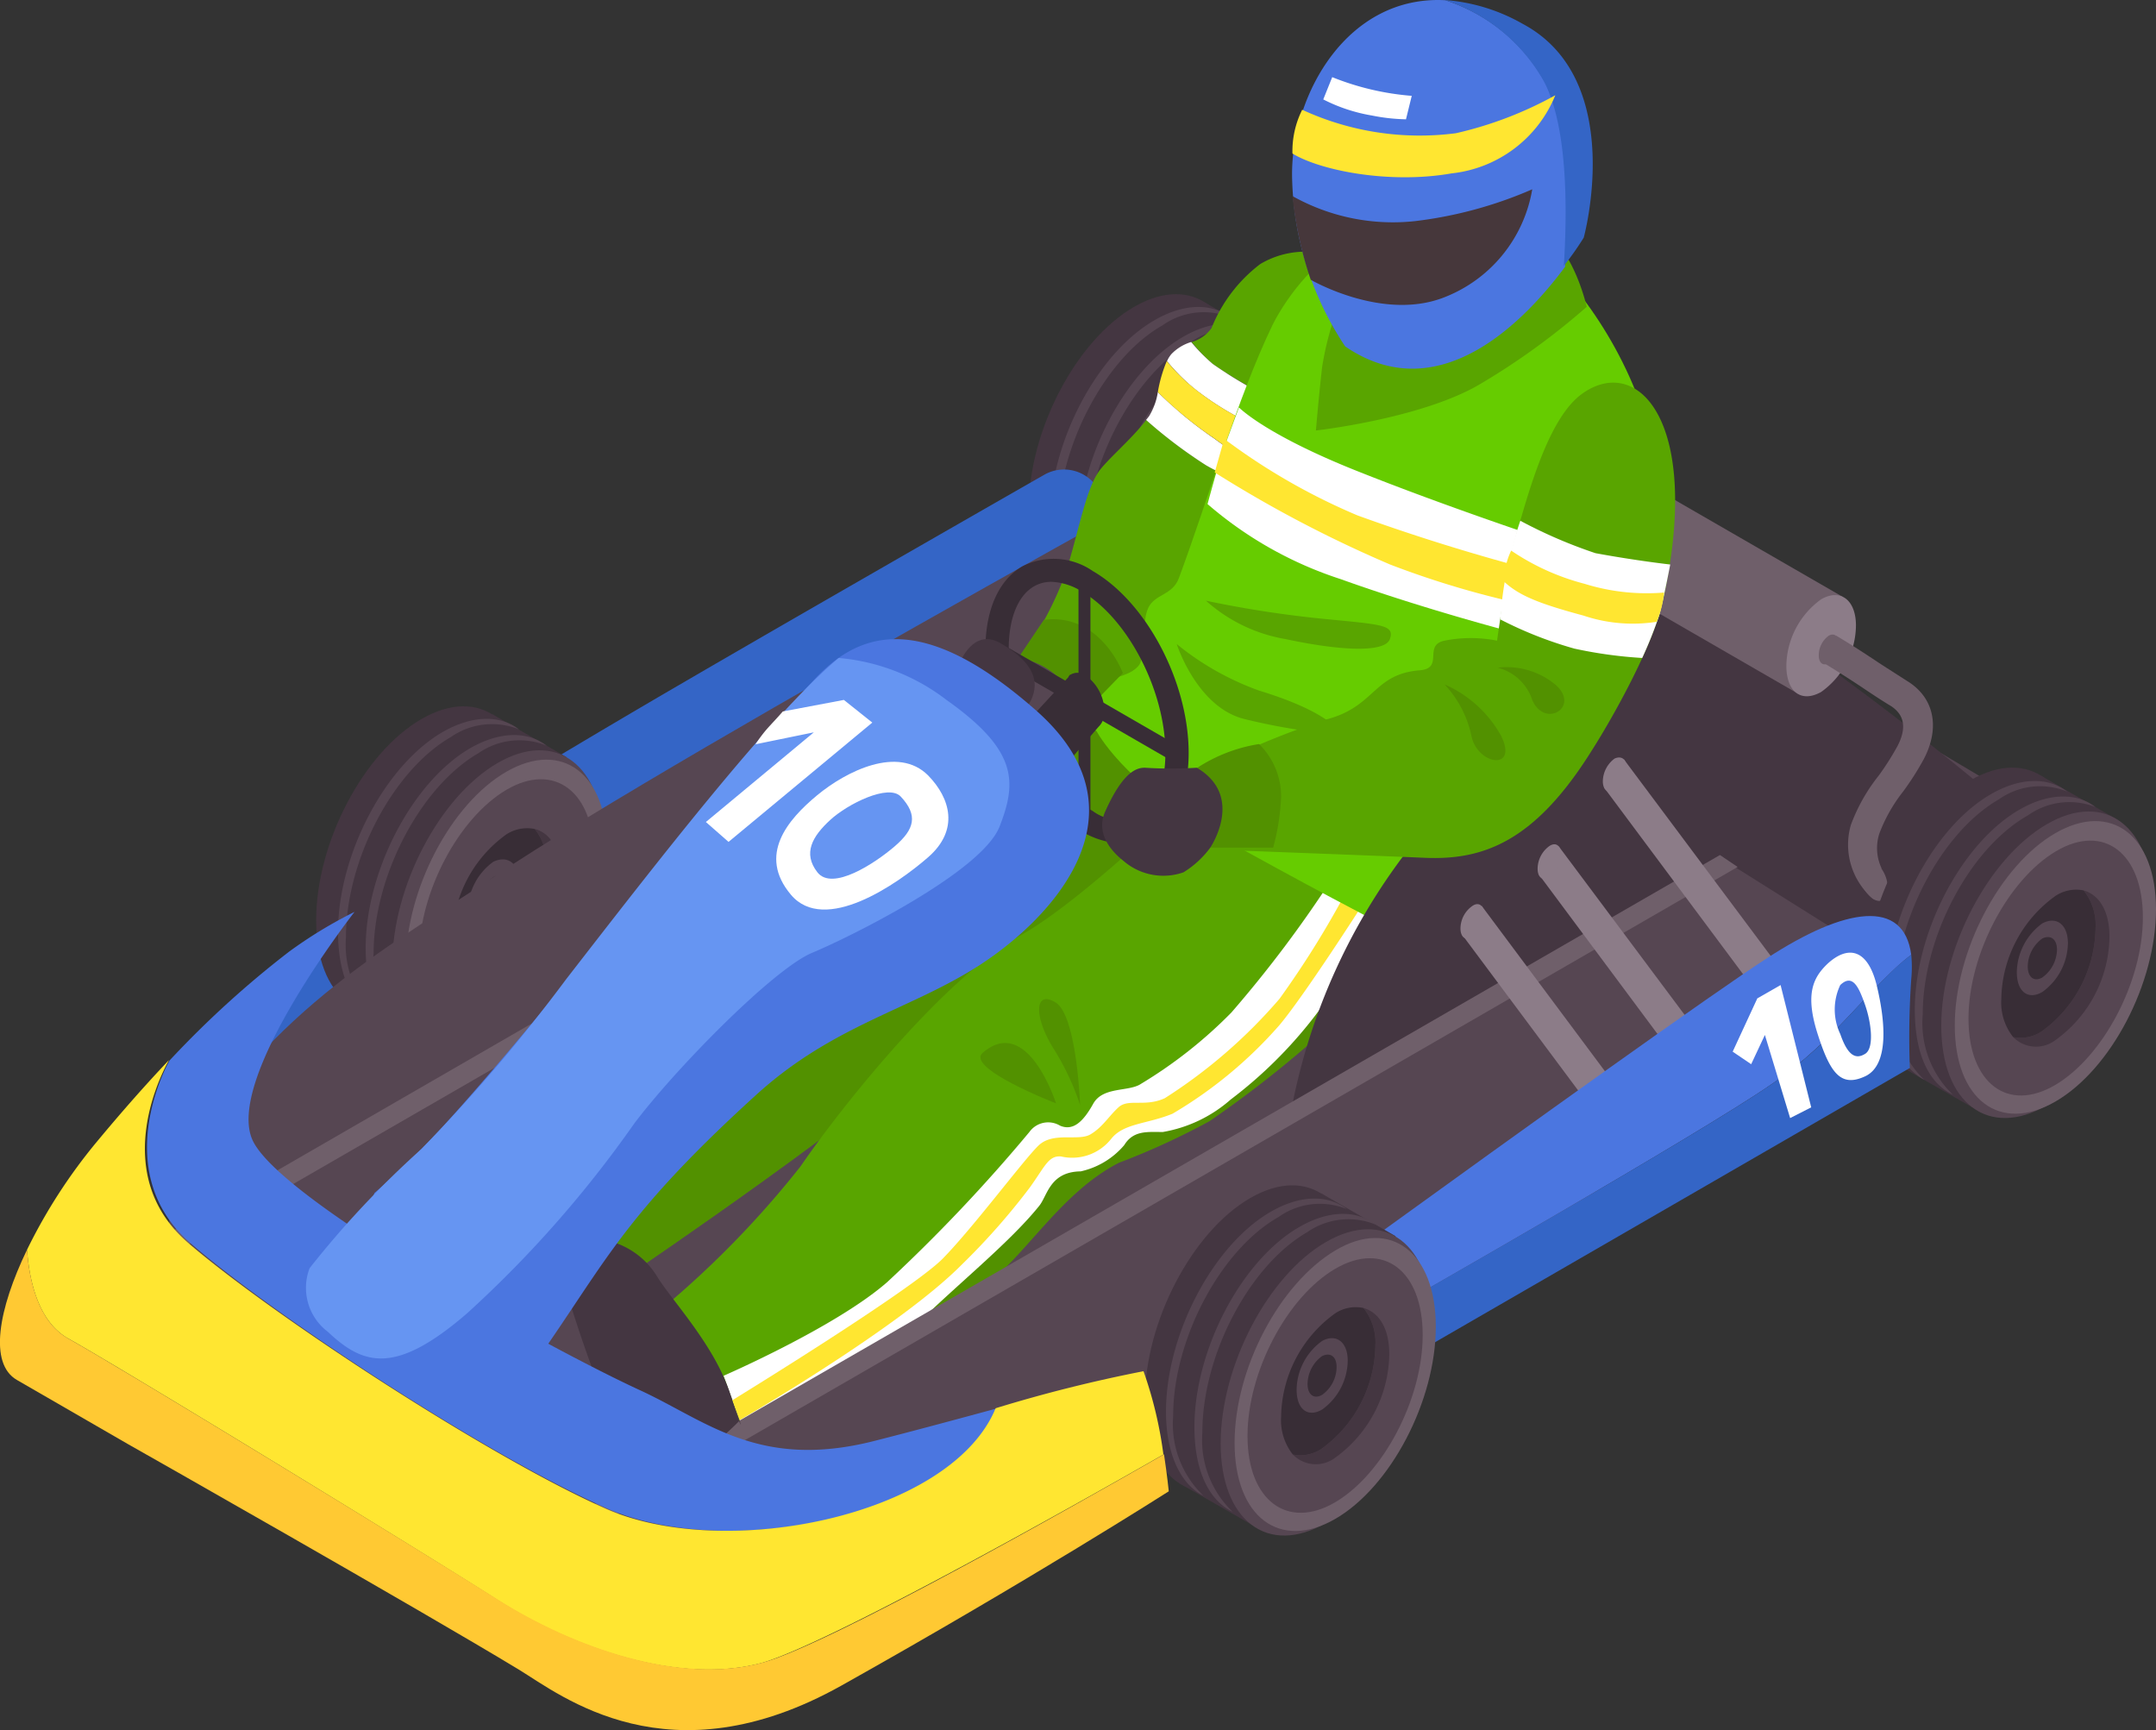 <svg xmlns="http://www.w3.org/2000/svg" viewBox="0 0 108.43 87.01"><rect x="0" y="0" width="108.43" height="87.01" fill="#333333" stroke="none"/><defs><style>.cls-1{fill:#3465c6;}.cls-2{fill:#443641;}.cls-3{fill:#564652;}.cls-4{fill:#6f5f6a;}.cls-5{fill:#382d36;}.cls-6{fill:#8c7c88;}.cls-7{fill:#59a500;}.cls-8{fill:#fff;}.cls-9{fill:#ffe631;}.cls-10{fill:#529100;}.cls-11{fill:#6c0;}.cls-12{fill:#ffc5b3;}.cls-13{fill:#46373b;}.cls-14{fill:#4b76e0;}.cls-15{fill:#ffc933;}.cls-16{fill:#6695f2;}</style></defs><title>slide10_carro</title><g id="Capa_2" data-name="Capa 2"><g id="Layer_7" data-name="Layer 7"><path class="cls-1" d="M18.39,46.31s-1.21,2-1,3.08S13.07,54,13.07,54s-.37-3.55.81-4.44S18.39,46.31,18.39,46.31Z"/><path class="cls-2" d="M62.34,19.44c0,3.91-2.37,8.44-5.3,10.13s-5.3-.1-5.3-4,2.37-8.45,5.3-10.14S62.34,15.54,62.34,19.44Z"/><polygon class="cls-2" points="64.35 17.37 60.59 15.21 53.45 29.78 57.13 31.88 64.35 17.37"/><path class="cls-3" d="M66.18,21.65c0,3.91-2.38,8.44-5.31,10.13s-5.3-.1-5.3-4,2.37-8.44,5.3-10.14S66.18,17.75,66.18,21.65Z"/><path class="cls-3" d="M54.23,27c0-3.88,2.36-8.38,5.27-10.06,1.47-.85,2.87-.87,3.82-.13a3.56,3.56,0,0,0-3.42.39c-2.91,1.68-5.27,6.18-5.27,10.06a5,5,0,0,0,1.52,4.05C55,30.67,54.23,29.15,54.23,27Z"/><path class="cls-3" d="M52.8,26.16c0-3.88,2.36-8.39,5.27-10.06,1.47-.85,2.87-.87,3.83-.13a3.58,3.58,0,0,0-3.43.39C55.56,18,53.2,22.54,53.2,26.42a5,5,0,0,0,1.52,4C53.55,29.86,52.8,28.34,52.8,26.16Z"/><path class="cls-4" d="M66.37,21.92c0,3.72-2.27,8-5.06,9.67s-5.06-.1-5.06-3.83,2.26-8.06,5.06-9.67S66.37,18.19,66.37,21.92Z"/><path class="cls-3" d="M65.71,22.33c0,3.25-2,7-4.4,8.42s-4.41-.09-4.41-3.33,2-7,4.41-8.42S65.71,19.09,65.71,22.33Z"/><path class="cls-2" d="M62.73,21a2.78,2.78,0,0,1,.59,1.9,6.49,6.49,0,0,1-2.72,5.2,1.93,1.93,0,0,1-1.42.28,1.61,1.61,0,0,0,2.13.15A6.5,6.5,0,0,0,64,23.3C64,22,63.5,21.16,62.73,21Z"/><path class="cls-5" d="M60.6,28.07a6.49,6.49,0,0,0,2.72-5.2,2.78,2.78,0,0,0-.59-1.9,1.88,1.88,0,0,0-1.42.28,6.49,6.49,0,0,0-2.73,5.2,2.78,2.78,0,0,0,.6,1.9A1.93,1.93,0,0,0,60.6,28.07Z"/><path class="cls-3" d="M61.93,23.63a3.07,3.07,0,0,1-1.28,2.45c-.71.41-1.28,0-1.28-1a3.07,3.07,0,0,1,1.28-2.45C61.36,22.25,61.93,22.68,61.93,23.63Z"/><path class="cls-5" d="M61.38,24a1.75,1.75,0,0,1-.73,1.4c-.4.23-.73,0-.73-.56a1.77,1.77,0,0,1,.73-1.4C61.06,23.16,61.38,23.41,61.38,24Z"/><path class="cls-1" d="M24.81,40s4.69-2.85,9.72-5.77c4.84-2.82,14.27-8.23,18-10.36a2,2,0,0,1,2.74.79,10.26,10.26,0,0,1,1.15,4c.34,3.77-1.4,3.5-1.4,3.5L29.79,48.74Z"/><path class="cls-2" d="M26.5,40.16c0,3.9-2.37,8.44-5.3,10.13s-5.3-.1-5.3-4,2.37-8.44,5.3-10.13S26.5,36.25,26.5,40.16Z"/><polygon class="cls-2" points="28.51 38.09 24.76 35.92 17.61 50.49 21.29 52.6 28.51 38.09"/><path class="cls-3" d="M30.34,42.37c0,3.9-2.38,8.44-5.31,10.13s-5.3-.1-5.3-4,2.38-8.44,5.3-10.13S30.34,38.47,30.34,42.37Z"/><path class="cls-3" d="M18.39,47.68c0-3.87,2.36-8.38,5.27-10.06,1.47-.84,2.87-.86,3.83-.12a3.6,3.6,0,0,0-3.43.38c-2.91,1.68-5.27,6.19-5.27,10.06A5,5,0,0,0,20.31,52C19.14,51.38,18.39,49.87,18.39,47.68Z"/><path class="cls-3" d="M17,46.87c0-3.87,2.36-8.38,5.27-10.06,1.47-.84,2.87-.87,3.83-.13a3.63,3.63,0,0,0-3.43.39c-2.91,1.68-5.27,6.19-5.27,10.06a5,5,0,0,0,1.52,4C17.71,50.57,17,49.05,17,46.87Z"/><path class="cls-4" d="M30.53,42.63c0,3.73-2.27,8.06-5.06,9.67s-5.06-.1-5.06-3.82,2.26-8.06,5.06-9.67S30.53,38.91,30.53,42.63Z"/><path class="cls-3" d="M29.87,43.05c0,3.24-2,7-4.4,8.41s-4.4-.08-4.4-3.33,2-7,4.4-8.41S29.87,39.81,29.87,43.05Z"/><path class="cls-2" d="M26.89,41.69a2.77,2.77,0,0,1,.6,1.9,6.52,6.52,0,0,1-2.73,5.2,1.92,1.92,0,0,1-1.42.27,1.61,1.61,0,0,0,2.13.16A6.53,6.53,0,0,0,28.19,44C28.19,42.71,27.67,41.88,26.89,41.69Z"/><path class="cls-5" d="M24.76,48.79a6.52,6.52,0,0,0,2.73-5.2,2.77,2.77,0,0,0-.6-1.9,1.92,1.92,0,0,0-1.42.27,6.51,6.51,0,0,0-2.72,5.2,2.8,2.8,0,0,0,.59,1.9A1.92,1.92,0,0,0,24.76,48.79Z"/><path class="cls-3" d="M26.1,44.35a3.08,3.08,0,0,1-1.29,2.45c-.71.41-1.28,0-1.28-1a3.08,3.08,0,0,1,1.28-2.46C25.52,43,26.1,43.4,26.1,44.35Z"/><path class="cls-5" d="M25.54,44.66a1.73,1.73,0,0,1-.73,1.4c-.4.24-.73,0-.73-.55a1.76,1.76,0,0,1,.73-1.4C25.22,43.88,25.54,44.12,25.54,44.66Z"/><path class="cls-3" d="M13.88,69.7S5.9,65,9.39,58.24c3.79-7.31,11-11.15,15.42-14.13,9.73-6.53,42.33-24.33,42.33-24.33l34.71,20.61s-.76,2.17-8.62,9.85S57.65,74.13,52.65,75,27.84,79.35,25,77.62,13.88,69.7,13.88,69.7Z"/><path class="cls-2" d="M59.31,26.05,95,48.47l5.12-8.56A149.75,149.75,0,0,0,86,29.46C79.82,25.6,64,18.69,64,18.69Z"/><path class="cls-4" d="M66.08,28.76,5.22,63.9l.49.86L67,29.39Z"/><polygon class="cls-4" points="73.22 24.95 90.45 34.9 92.68 30.02 75.89 20.33 73.22 24.95"/><path class="cls-6" d="M93.34,31.46a4.16,4.16,0,0,1-1.75,3.34c-1,.56-1.75,0-1.75-1.32a4.19,4.19,0,0,1,1.75-3.34C92.56,29.58,93.34,30.17,93.34,31.46Z"/><path class="cls-4" d="M92.47,32.35a1.19,1.19,0,0,1-.5,1c-.27.16-.5,0-.5-.38a1.22,1.22,0,0,1,.5-1C92.25,31.81,92.47,32,92.47,32.35Z"/><path class="cls-7" d="M60.65,23.39a24,24,0,0,1-3-2.27c-.81,1.05-2.08,2.08-2.46,2.7-.63,1-1,3.15-1.6,5a16.47,16.47,0,0,1-1.72,3.44l-.12.18s3.29,2,3.83,3.09S60.83,28,62.68,23.62l-.37.5A7.66,7.66,0,0,1,60.65,23.39Z"/><path class="cls-7" d="M61,18.31a21.82,21.82,0,0,0,3.18,1.82c1.52-3.52,3.2-7.06,3.2-7.06a3.17,3.17,0,0,0-1-.35,4.42,4.42,0,0,0-3,.56,7.56,7.56,0,0,0-2.45,3.22,1.82,1.82,0,0,1-1,.7A8.88,8.88,0,0,0,61,18.31Z"/><path class="cls-8" d="M64.13,20.13c-.44,1-.86,2-1.23,2.93-.07.18-.14.37-.22.56l2.26-3.13S64.62,20.36,64.13,20.13Z"/><path class="cls-8" d="M58.23,19.72a3.27,3.27,0,0,1-.44,1.21l-.15.19a24,24,0,0,0,3,2.27,7.66,7.66,0,0,0,1.66.73l.37-.5c.06-.16.13-.32.19-.47a10.46,10.46,0,0,1-1.77-1.08A19.91,19.91,0,0,1,58.23,19.72Z"/><path class="cls-8" d="M60.31,19.73a14.78,14.78,0,0,0,3.2,1.84l.62-1.44A21.82,21.82,0,0,1,61,18.31a8.88,8.88,0,0,1-1.09-1.11,2.3,2.3,0,0,0-1,.61,1.59,1.59,0,0,0-.22.35A9.41,9.41,0,0,0,60.31,19.73Z"/><path class="cls-9" d="M63.51,21.57a14.78,14.78,0,0,1-3.2-1.84,9.41,9.41,0,0,1-1.63-1.57,7,7,0,0,0-.45,1.56,19.91,19.91,0,0,0,2.87,2.35,10.46,10.46,0,0,0,1.77,1.08l0-.09Z"/><path class="cls-10" d="M55.8,36S45.28,36.52,43,38.24s-4.13,4.76-6.77,8-10,12.54-10,12.54,2.78,2,3.35,3.67c.29.84,1,2.39,1,2.39S40,58.52,45.52,54,64.85,43.61,64.85,43.61Z"/><path class="cls-7" d="M51.74,59c.92-1.38,5.2-2.57,8.45-4.72s8-9.8,8-9.8a27.34,27.34,0,0,1,3.23,1,23.3,23.3,0,0,0,1.24-3.93l-11.34-3s-6.39,6.49-10.06,8.53-8.78,8.34-11,11.58a48.27,48.27,0,0,1-6.78,7S36.05,68.23,36.7,70l.13.38a28,28,0,0,0,8.06-4.64C48.62,62.39,50.81,60.39,51.74,59Z"/><path class="cls-10" d="M49.51,64.69c2.12-1.6,3.86-4.72,6.76-6.21a37,37,0,0,0,4.57-2.1,56.77,56.77,0,0,0,7.49-6.16,13.62,13.62,0,0,0,3.08-4.72,27.34,27.34,0,0,0-3.23-1s-4.74,7.64-8,9.8S52.66,57.62,51.74,59s-3.12,3.39-6.85,6.78a28,28,0,0,1-8.06,4.64c.51,1.41.51,1.43.51,1.43S47.38,66.29,49.51,64.69Z"/><path class="cls-8" d="M67,44.18a60.6,60.6,0,0,1-5.07,6.74,22.93,22.93,0,0,1-4.55,3.59c-.61.41-1.91.12-2.4,1s-1,1.39-1.67,1.1a1.16,1.16,0,0,0-1.54.32,81.76,81.76,0,0,1-7.14,7.54c-2.57,2.26-8.24,4.72-8.24,4.72l.84,2.27s6.29-2.27,8.75-4.73c2-2,4.76-4.19,6.28-6.08.42-.51.53-1.72,2.09-1.74a4,4,0,0,0,2.19-1.32c.46-.75,1.16-.66,1.94-.66a6.93,6.93,0,0,0,3.41-1.63A22.28,22.28,0,0,0,69,46.15C70.54,42.18,67,44.18,67,44.18Z"/><path class="cls-9" d="M67.74,44.78a47.23,47.23,0,0,1-3.39,5.45,26,26,0,0,1-5.77,5c-1,.46-1.83,0-2.33.46s-.8,1-1.41,1.36-1.87-.15-2.61.56-3.24,4.07-4.8,5.67-10.6,7.14-10.6,7.14l.37,1s8-4.62,11.16-7.81a34.23,34.23,0,0,0,3.44-3.9c.76-1.06.93-1.6,1.56-1.55a2.5,2.5,0,0,0,2.52-.88c.63-.8,1.8-.74,3.09-1.27a21.89,21.89,0,0,0,5.38-4.46c1.26-1.5,4.14-6,4.14-6Z"/><path class="cls-11" d="M64,16.34c-1.77,3.67-3.25,8.8-4.71,12.73-.33.89-1.22.79-1.55,1.52s-.1,2.3-.43,2.82c-.45.7-1.88.68-2.16,1.12-1.09,1.67,0,2.24,0,2.24s1.31,2.57,5.89,5.14,8.49,4.59,8.49,4.59,10.52-6.45,12.7-15.4c.89-3.7,1.45-6.47.68-9.45-1.1-4.22-4.08-8.1-5.86-9.22s-6-.73-9.28,0C66.45,12.72,64.76,14.81,64,16.34Z"/><path class="cls-12" d="M74.86,3.22A5.29,5.29,0,0,0,66.61,6c-1.77,5,2.76,11.25,5.17,10.19,1.35-.6,4.19-2.71,5-5.34C77.67,7.91,76.37,4.37,74.86,3.22Z"/><path class="cls-13" d="M66.21,7.62A4.45,4.45,0,0,0,70.6,9,9.86,9.86,0,0,0,74,7.7l.4,2.65a2.23,2.23,0,0,0,.7-.26c0-1.05.41-1.37,1-1.06s.68,1.85.68,1.85A5.41,5.41,0,0,0,78.07,6C77.66,4.13,75.14.45,71.64.77a6.47,6.47,0,0,0-6,4.65A2.44,2.44,0,0,0,66.21,7.62Z"/><path class="cls-7" d="M67.33,15.34a15.28,15.28,0,0,0-.84,3.14c-.16,1.39-.31,3.17-.31,3.17s5.19-.58,8.15-2.27a35.39,35.39,0,0,0,5.47-3.95s-.79-3.56-2.74-4S67.33,15.34,67.33,15.34Z"/><path class="cls-14" d="M77.69,4.11a8.86,8.86,0,0,0-5-4.1c-4.91-.26-7.71,4.69-7.71,8.75a15.89,15.89,0,0,0,2.67,8.66c4.81,3.3,9.2-1.49,11.06-4C78.88,10.3,78.85,6.31,77.69,4.11Z"/><path class="cls-1" d="M76.58,1.2A9.27,9.27,0,0,0,72.65,0a8.86,8.86,0,0,1,5,4.1c1.16,2.2,1.19,6.19,1,9.27a15.25,15.25,0,0,0,1-1.42S81.84,4,76.58,1.2Z"/><path class="cls-13" d="M65.92,14.07s3.52,2.05,6.59.93a7.09,7.09,0,0,0,4.55-5.48,20.91,20.91,0,0,1-5.89,1.6A10.32,10.32,0,0,1,65,9.86,19.12,19.12,0,0,0,65.92,14.07Z"/><path class="cls-2" d="M83.28,33.88S74,39,71.4,42A30.74,30.74,0,0,0,65,55.53L86.58,43.1Z"/><path class="cls-4" d="M86.5,43,25.63,78.11l.5.86L87.39,43.6Z"/><path class="cls-6" d="M81.8,38.6a1.43,1.43,0,0,1-.6,1.14c-.32.18-.59,0-.59-.45a1.45,1.45,0,0,1,.59-1.14C81.53,38,81.8,38.16,81.8,38.6Z"/><path class="cls-4" d="M93.49,43.83a1.77,1.77,0,0,0,.73,1.39c.4.23.72,0,.72-.55a1.73,1.73,0,0,0-.72-1.39C93.82,43.05,93.49,43.3,93.49,43.83Z"/><polygon class="cls-6" points="77.4 43.99 84.78 53.91 86.27 53.11 78.39 42.56 77.4 43.99"/><path class="cls-6" d="M78.51,43a1.39,1.39,0,0,1-.59,1.13c-.33.19-.59,0-.59-.44a1.42,1.42,0,0,1,.59-1.14C78.25,42.33,78.51,42.53,78.51,43Z"/><polygon class="cls-6" points="73.52 46.99 80.91 56.91 82.39 56.12 74.52 45.56 73.52 46.99"/><path class="cls-6" d="M74.64,46a1.45,1.45,0,0,1-.59,1.14c-.33.19-.6,0-.6-.45a1.4,1.4,0,0,1,.6-1.13C74.37,45.34,74.64,45.54,74.64,46Z"/><polygon class="cls-6" points="80.68 39.62 88.07 49.54 89.55 48.74 81.67 38.19 80.68 39.62"/><path class="cls-8" d="M62.31,20.49s1.27,1.33,5.87,3.17S78,27.22,78,27.22l-1.59,4.66s-4.57-1.17-9-2.76a19.33,19.33,0,0,1-6.68-3.77s.51-1.89.73-2.53S62.31,20.49,62.31,20.49Z"/><path class="cls-9" d="M61.09,23.76a62.47,62.47,0,0,0,8.82,4.63A45.61,45.61,0,0,0,77,30.47l.48-1.71s-4.14-1-9.21-2.84a31.63,31.63,0,0,1-6.7-3.85Z"/><path class="cls-7" d="M79.6,19.78c-1.71,1.19-2.71,4.88-3.45,7.5-.33,1.16-.86,4.94-.86,4.94a6.75,6.75,0,0,0-2.64,0c-1.1.23,0,1.39-1.25,1.49-2.35.19-2.23,1.83-4.69,2.47a41.77,41.77,0,0,0-5,2l.17,4.58s6.25.23,9.77.38c2.95.13,5.54-.81,8.4-5.39,1-1.56,3.07-5.22,3.57-7.49C85.63,21.26,82.4,17.81,79.6,19.78Z"/><path class="cls-2" d="M104.41,43.25c0,3.91-2.38,8.44-5.31,10.13s-5.3-.1-5.3-4,2.37-8.45,5.3-10.14S104.41,39.35,104.41,43.25Z"/><polygon class="cls-2" points="106.41 41.18 102.66 39.02 95.51 53.59 99.19 55.69 106.41 41.18"/><path class="cls-3" d="M108.24,45.46c0,3.91-2.37,8.44-5.3,10.13s-5.31-.1-5.31-4,2.38-8.44,5.31-10.14S108.24,41.56,108.24,45.46Z"/><path class="cls-3" d="M96.3,50.78c0-3.88,2.35-8.38,5.26-10.06,1.47-.85,2.87-.87,3.83-.13A3.58,3.58,0,0,0,102,41C99.05,42.66,96.7,47.16,96.7,51a5,5,0,0,0,1.51,4.05C97,54.48,96.3,53,96.3,50.78Z"/><path class="cls-3" d="M94.87,50c0-3.88,2.35-8.39,5.26-10.06,1.47-.85,2.87-.87,3.83-.13a3.58,3.58,0,0,0-3.43.39c-2.91,1.67-5.26,6.18-5.26,10.06a5,5,0,0,0,1.51,4.05C95.61,53.67,94.87,52.15,94.87,50Z"/><path class="cls-4" d="M108.43,45.73c0,3.72-2.26,8.05-5.06,9.67s-5.06-.1-5.06-3.83,2.27-8.06,5.06-9.67S108.43,42,108.43,45.73Z"/><path class="cls-3" d="M107.77,46.14c0,3.24-2,7-4.4,8.42S99,54.47,99,51.23s2-7,4.4-8.42S107.77,42.9,107.77,46.14Z"/><path class="cls-2" d="M104.79,44.78a2.78,2.78,0,0,1,.6,1.9,6.52,6.52,0,0,1-2.72,5.2,1.94,1.94,0,0,1-1.42.28,1.61,1.61,0,0,0,2.12.15,6.5,6.5,0,0,0,2.72-5.2C106.09,45.81,105.57,45,104.79,44.78Z"/><path class="cls-5" d="M102.67,51.88a6.52,6.52,0,0,0,2.72-5.2,2.78,2.78,0,0,0-.6-1.9,1.89,1.89,0,0,0-1.42.28,6.5,6.5,0,0,0-2.72,5.2,2.78,2.78,0,0,0,.6,1.9A1.94,1.94,0,0,0,102.67,51.88Z"/><path class="cls-3" d="M104,47.44a3.08,3.08,0,0,1-1.29,2.45c-.7.41-1.28,0-1.28-1a3.1,3.1,0,0,1,1.28-2.45C103.42,46.06,104,46.49,104,47.44Z"/><path class="cls-5" d="M103.45,47.76a1.76,1.76,0,0,1-.74,1.4c-.4.23-.73,0-.73-.56a1.77,1.77,0,0,1,.73-1.4C103.12,47,103.45,47.22,103.45,47.76Z"/><path class="cls-10" d="M52.5,31.17l-1.29,1.92a3.76,3.76,0,0,1,2.24,1.21,14.26,14.26,0,0,0,1.24,1.38l1.78-1.83S55.37,30.82,52.5,31.17Z"/><path class="cls-5" d="M56.47,42.42a4.21,4.21,0,0,1-2.09-.62c-2.7-1.56-4.82-5.58-4.82-9.15,0-2,.68-3.49,1.86-4.17a3.46,3.46,0,0,1,3.54.24c2.7,1.56,4.82,5.58,4.82,9.15,0,2-.68,3.48-1.86,4.17A2.91,2.91,0,0,1,56.47,42.42Zm-3.6-13.16a1.74,1.74,0,0,0-.87.23c-.81.47-1.27,1.62-1.27,3.16,0,3.14,1.9,6.79,4.23,8.14a2.33,2.33,0,0,0,2.38.23c.81-.46,1.27-1.61,1.27-3.15,0-3.14-1.9-6.79-4.23-8.14A3.09,3.09,0,0,0,52.87,29.26Z"/><polygon class="cls-5" points="58.77 37.23 50.32 32.35 50.32 33.29 58.77 38.17 58.77 37.23"/><polygon class="cls-5" points="54.84 41.4 54.24 41.08 54.24 29.46 54.84 29.8 54.84 41.4"/><path class="cls-5" d="M55.54,35.74a2.24,2.24,0,0,0-1-1.81.69.69,0,0,0-.7,0c-.06,0-.09.1-.13.15l0,0s-3,3.22-5,5.5-7,7.56-7,7.56l3.48,1.61s3.8-4.94,6.44-8,3.61-4.19,3.61-4.19v0A1,1,0,0,0,55.54,35.74Z"/><path class="cls-2" d="M50.32,32.35c1.58.91,2,1.85,1.54,2.85a2.91,2.91,0,0,1-1.54,1.36l-2.27-2.68S48.73,31.43,50.32,32.35Z"/><path class="cls-14" d="M89.12,54.51c3.22-2.2,5-5,7-6.49-.37-2.84-3.31-2.4-7.24.16C86.27,49.86,76.71,56.71,69,62.29c-4.46,3.25-.79,5.1,1,5.75.09-1.34.21-2.31.21-2.31S85.54,57,89.12,54.51Z"/><path class="cls-1" d="M96.05,53.71a42.47,42.47,0,0,1,.07-4.46,6.16,6.16,0,0,0,0-1.23c-2,1.47-3.76,4.29-7,6.49C85.54,57,70.19,65.73,70.19,65.73s-.12,1-.21,2.31c.47.17.81.26.81.26Z"/><path class="cls-2" d="M68.18,64.25c0,3.9-2.37,8.44-5.3,10.13s-5.3-.11-5.3-4,2.37-8.44,5.3-10.13S68.18,60.34,68.18,64.25Z"/><polygon class="cls-2" points="70.19 62.17 66.44 60.01 59.29 74.58 62.97 76.69 70.19 62.17"/><path class="cls-3" d="M72,66.46c0,3.9-2.38,8.44-5.31,10.13s-5.3-.11-5.3-4,2.37-8.44,5.3-10.13S72,62.55,72,66.46Z"/><path class="cls-3" d="M60.07,71.77c0-3.88,2.36-8.38,5.27-10.06,1.47-.85,2.87-.87,3.83-.13a3.63,3.63,0,0,0-3.43.39c-2.91,1.68-5.27,6.18-5.27,10.06a5,5,0,0,0,1.52,4C60.82,75.47,60.07,74,60.07,71.77Z"/><path class="cls-3" d="M58.64,71c0-3.88,2.36-8.38,5.27-10.06,1.47-.85,2.87-.87,3.83-.13a3.58,3.58,0,0,0-3.43.39C61.4,62.84,59,67.34,59,71.22a5,5,0,0,0,1.52,4C59.39,74.66,58.64,73.14,58.64,71Z"/><path class="cls-4" d="M72.21,66.72c0,3.73-2.27,8.06-5.06,9.67s-5.06-.1-5.06-3.83,2.26-8,5.06-9.67S72.21,63,72.21,66.72Z"/><path class="cls-3" d="M71.55,67.14c0,3.24-2,7-4.4,8.41s-4.41-.09-4.41-3.33,2-7,4.41-8.41S71.55,63.89,71.55,67.14Z"/><path class="cls-2" d="M68.57,65.78a2.74,2.74,0,0,1,.6,1.89,6.52,6.52,0,0,1-2.73,5.21,1.92,1.92,0,0,1-1.42.27,1.61,1.61,0,0,0,2.13.16,6.53,6.53,0,0,0,2.72-5.2C69.87,66.8,69.35,66,68.57,65.78Z"/><path class="cls-5" d="M66.44,72.88a6.52,6.52,0,0,0,2.73-5.21,2.74,2.74,0,0,0-.6-1.89,1.87,1.87,0,0,0-1.42.27,6.51,6.51,0,0,0-2.72,5.2,2.78,2.78,0,0,0,.59,1.9A1.92,1.92,0,0,0,66.44,72.88Z"/><path class="cls-3" d="M67.78,68.43a3.08,3.08,0,0,1-1.29,2.46c-.71.41-1.28,0-1.28-1a3.07,3.07,0,0,1,1.28-2.45C67.2,67.05,67.78,67.49,67.78,68.43Z"/><path class="cls-5" d="M67.22,68.75a1.73,1.73,0,0,1-.73,1.4c-.4.23-.73,0-.73-.55a1.76,1.76,0,0,1,.73-1.4C66.9,68,67.22,68.21,67.22,68.75Z"/><path class="cls-2" d="M29.87,62.29a4,4,0,0,1,3.18,1.91c.71,1.17,2.88,3.45,3.65,5.84s.5,1.4.5,1.4S34.75,74,33,74.16,28.51,65,28.51,65Z"/><path class="cls-14" d="M9.58,62.52c4.2,3.65,15,10.74,21,13.36s17.11.43,19.52-4.89a1.3,1.3,0,0,1,.08-.17c-2,.54-4.17,1.13-6.26,1.66-5.73,1.44-8.37-1-11.66-2.53-4.51-2.06-18-9.49-19.53-12.55s5.1-11.54,5.1-11.54a22.53,22.53,0,0,0-3.29,2,49.38,49.38,0,0,0-6,5.46C8.46,53.4,5.42,58.91,9.58,62.52Z"/><path class="cls-9" d="M1.36,62.85c.11,1.53.55,3.6,2.06,4.46C6,68.74,21.29,78.07,25,80.45s9.17,4.34,13.38,3.16c3.36-1,15.4-7.75,20.13-10.46a20.46,20.46,0,0,0-1-4.19,73.06,73.06,0,0,0-7.43,1.86,1.3,1.3,0,0,0-.08.17c-2.41,5.32-13.6,7.51-19.52,4.89s-16.75-9.71-21-13.36S8.46,53.4,8.5,53.31c-1.15,1.21-2.35,2.57-3.63,4.11A27.14,27.14,0,0,0,1.36,62.85Z"/><path class="cls-15" d="M.85,69.4l5.61,3.24c.36.2,14.61,8.28,19.64,11.33,2.13,1.3,7.54,5.65,16.2.81C51.8,79.46,58.78,75,58.78,75s-.08-.8-.24-1.86c-4.73,2.71-16.77,9.51-20.13,10.46-4.21,1.18-9.63-.79-13.38-3.16S6,68.74,3.42,67.31c-1.51-.86-1.95-2.93-2.06-4.46C-.09,65.85-.57,68.58.85,69.4Z"/><path class="cls-14" d="M52.13,35.75c-5.81-5.13-9-4-11.29-1.45-3,3.25-13.08,16.37-18.69,22.49A43.93,43.93,0,0,1,18.83,60a21.92,21.92,0,0,0-1.4,7.76c3.07,3.13,7.92,2.92,8.76,1.77C30.35,63.84,30.8,61.64,38,55.09c3.92-3.58,7.87-4.32,11.37-6.62S57.93,40.89,52.13,35.75Z"/><path class="cls-16" d="M47.6,35.2a10.35,10.35,0,0,0-5.42-2.11c-3.4,2.83-9.31,10.49-13.71,16.16a84.38,84.38,0,0,1-7.27,8.53,47.7,47.7,0,0,0-5.63,6,2.77,2.77,0,0,0,.92,3.2c1.79,1.69,3.4,2.18,7-.93A57.33,57.33,0,0,0,31.9,56.5c2.08-2.76,7-7.77,8.94-8.58s8.54-4.08,9.43-6.35S51.16,37.72,47.6,35.2Z"/><path class="cls-8" d="M42.44,35.2l-3.07.58c-.25.29-.52.57-.78.86a6.49,6.49,0,0,0-.59.79l2.93-.6L35.5,41.34l1.14,1,7.23-6Z"/><path class="cls-10" d="M63.32,37.42a3.69,3.69,0,0,1,1.11,2.64,11.39,11.39,0,0,1-.4,2.57H60.87c.18-.73.41-3-.68-4A7.92,7.92,0,0,1,63.32,37.42Z"/><path class="cls-10" d="M72.65,34.42A5.42,5.42,0,0,1,74,37c.3,1.49,2.38,1.78,1.49,0A6,6,0,0,0,72.65,34.42Z"/><path class="cls-10" d="M75.32,33.58a2.46,2.46,0,0,1,1.74,1.62c.63,1.47,2.46.34,1.15-.78A3.83,3.83,0,0,0,75.32,33.58Z"/><path class="cls-7" d="M60.65,30.21a8,8,0,0,0,4,1.93c2.7.58,5,.71,5.25,0s-.4-.73-3.16-1A54.84,54.84,0,0,1,60.65,30.21Z"/><path class="cls-7" d="M59.18,32.39s1,3.14,3.36,3.76a31.46,31.46,0,0,0,4.91.81s-.3-1.06-4.13-2.23A14.08,14.08,0,0,1,59.18,32.39Z"/><path class="cls-2" d="M60.19,38.61a20.62,20.62,0,0,1-2.61,0c-.35,0-1.06.1-2,2.21-.39.87,0,1.75.94,2.49a3.06,3.06,0,0,0,3,.56,4.8,4.8,0,0,0,1.34-1.23S62.63,40.05,60.19,38.61Z"/><polygon class="cls-8" points="88.38 50.21 87.14 52.89 88.07 53.52 88.76 52.05 90.03 56.23 91.09 55.69 89.55 49.54 88.38 50.21"/><path class="cls-10" d="M54.32,55.57A12.86,12.86,0,0,0,53,52.76c-1-1.58-1-3,.08-2.35S54.32,55.57,54.32,55.57Z"/><path class="cls-10" d="M53.11,55.49s-4.6-1.78-3.68-2.55C51.69,51,53.11,55.49,53.11,55.49Z"/><path class="cls-8" d="M75.45,31.15a19.9,19.9,0,0,0,3.73,1.47,22.16,22.16,0,0,0,3.41.47,21,21,0,0,0,.87-2.19c.19-.69.54-2.51.54-2.51s-1.7-.19-3.76-.57a24.26,24.26,0,0,1-3.78-1.63A19.34,19.34,0,0,0,75.45,31.15Z"/><path class="cls-9" d="M76,27.69a3.71,3.71,0,0,0-.36,1.56c.77.71,1.77,1.11,4,1.71a7.76,7.76,0,0,0,3.68.31,5.13,5.13,0,0,0,.37-1.47,10.54,10.54,0,0,1-4-.44A11.88,11.88,0,0,1,76,27.69Z"/><path class="cls-4" d="M94.22,45.22a3.58,3.58,0,0,1-1.14-3.72A8.89,8.89,0,0,1,94.49,39a13.91,13.91,0,0,0,.94-1.48c.46-.89.36-1.55-.31-2-.4-.24-.89-.56-1.41-.91s-1.44-.94-2.11-1.34l.75-1.3c.71.42,1.49.93,2.18,1.39.51.33,1,.64,1.37.88,1.36.82,1.69,2.32.86,3.92a14,14,0,0,1-1.05,1.65,7.94,7.94,0,0,0-1.19,2.1,2.38,2.38,0,0,0,.1,1.74Z"/><path class="cls-9" d="M65,7.72c1.38.85,4.87,1.55,8,1a6.36,6.36,0,0,0,5.22-3.93,19,19,0,0,1-5,1.91,14.1,14.1,0,0,1-7.73-1.18A4.66,4.66,0,0,0,65,7.72Z"/><path class="cls-8" d="M67,3.88,66.55,5A8.41,8.41,0,0,0,69,5.81,9.51,9.51,0,0,0,70.71,6L71,4.82A13.56,13.56,0,0,1,67,3.88Z"/><path class="cls-8" d="M46.68,39c-1.51-1.52-4.12-.22-5.59,1s-3,3-1.31,5,5.33-.52,6.9-1.89S47.8,40.15,46.68,39Z"/><path class="cls-16" d="M45.3,40.06c-.61-.65-2.66.36-3.55,1.18s-1.39,1.67-.64,2.63S44,43.42,45,42.56,46.18,41,45.3,40.06Z"/><path class="cls-8" d="M94.38,49.54c-.46-1.85-1.46-2-2.47-1.07-.72.69-1.14,1.51-.5,3.52s1.18,2.7,2.39,2.14S94.83,51.39,94.38,49.54ZM93.8,53c-.47.29-.87.1-1.25-1a2.87,2.87,0,0,1,0-2.46c.63-.6.94.12,1.25,1S94.27,52.72,93.8,53Z"/></g></g></svg>